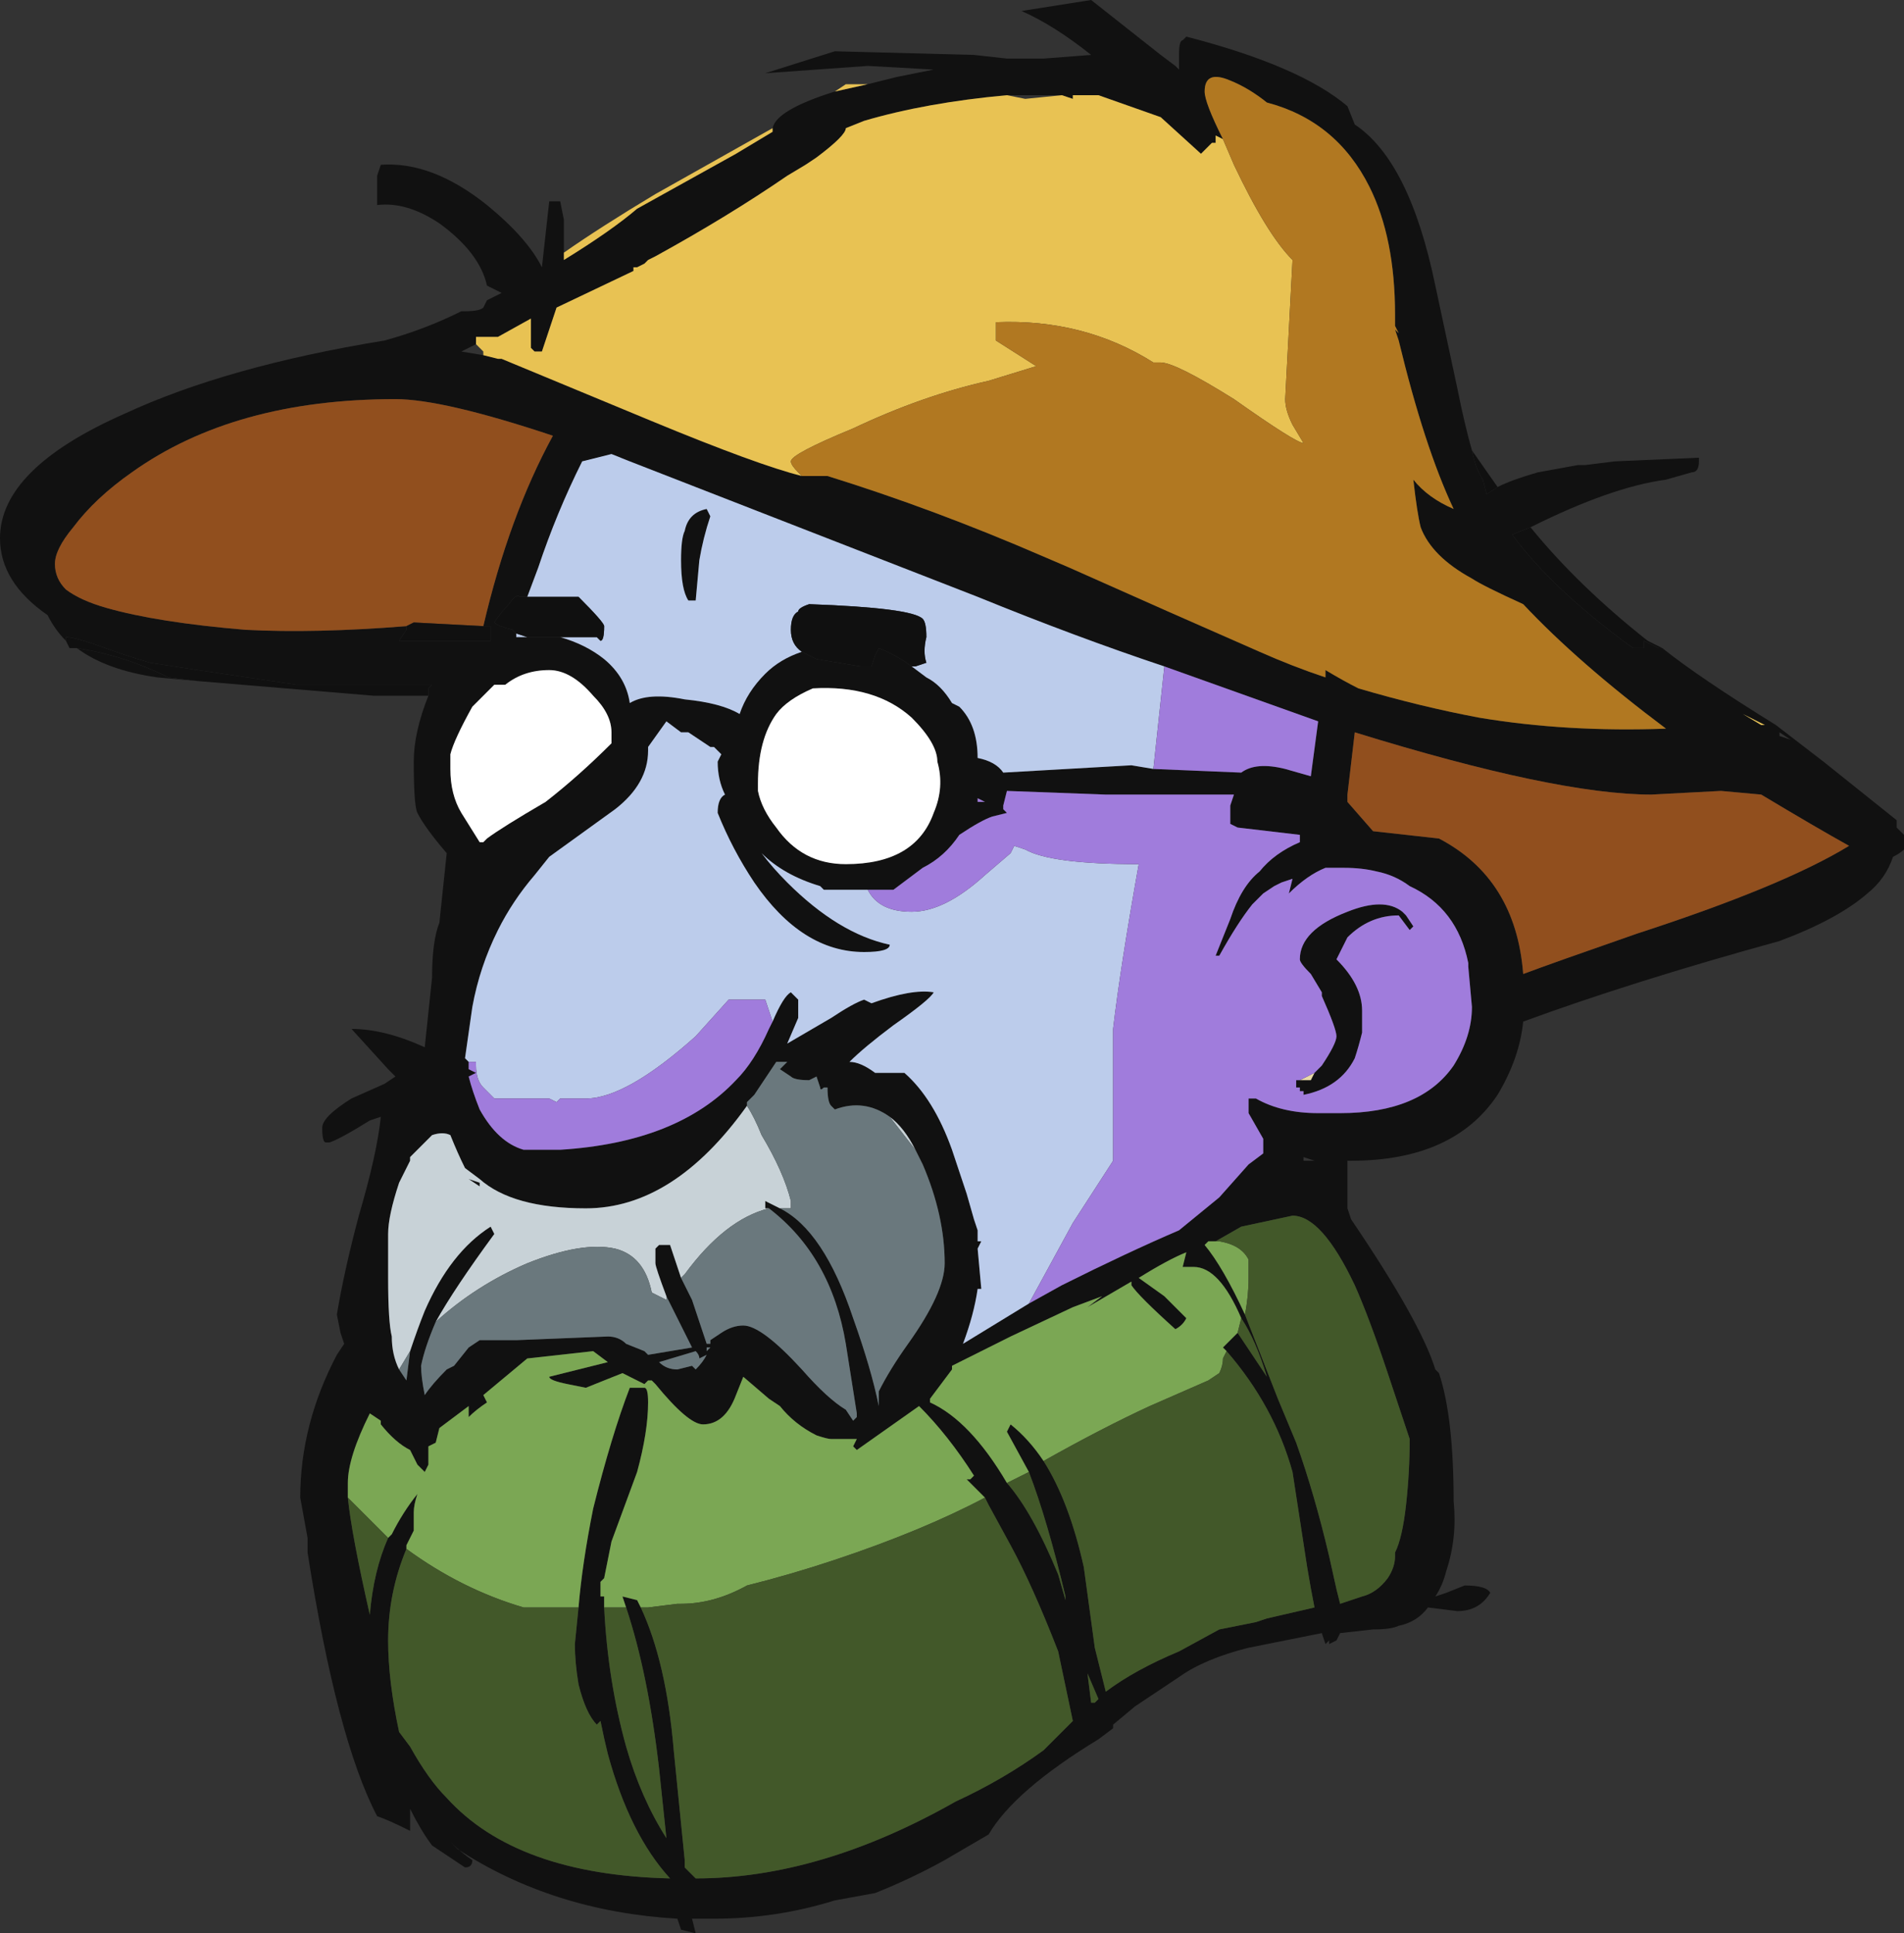 <?xml version="1.0" encoding="UTF-8" standalone="no"?>
<svg xmlns:ffdec="https://www.free-decompiler.com/flash" xmlns:xlink="http://www.w3.org/1999/xlink" ffdec:objectType="shape" height="26.4px" width="26.0px" xmlns="http://www.w3.org/2000/svg">
  <rect width="100%" height="100%" fill="#333333" stroke="none"/>
  <g transform="matrix(1.0, 0.0, 0.0, 1.0, -2.7, 28.5)">
    <path d="M14.55 -27.35 L14.95 -27.45 15.45 -27.55 14.55 -27.6 13.15 -27.5 14.1 -27.8 16.0 -27.75 16.45 -27.7 16.95 -27.7 17.6 -27.75 Q17.1 -28.15 16.65 -28.35 L17.6 -28.5 18.55 -27.75 18.75 -27.6 18.8 -27.55 18.8 -27.75 Q18.8 -27.95 18.85 -27.95 L18.9 -28.0 Q20.45 -27.6 21.1 -27.05 L21.2 -26.8 Q21.95 -26.3 22.3 -24.6 L22.6 -23.2 Q22.7 -22.7 22.8 -22.35 22.85 -22.1 22.95 -21.95 L23.0 -21.75 23.15 -21.85 Q23.35 -21.95 23.7 -22.05 L24.25 -22.15 24.35 -22.15 24.75 -22.2 25.9 -22.25 25.9 -22.2 Q25.9 -22.05 25.8 -22.05 L25.45 -21.95 Q24.7 -21.85 23.6 -21.3 L23.35 -21.2 Q23.9 -20.45 25.0 -19.65 L25.15 -19.65 25.15 -19.75 25.35 -19.65 25.4 -19.65 Q25.9 -19.25 26.95 -18.6 L27.6 -18.1 28.6 -17.3 28.6 -17.2 28.7 -17.1 28.7 -16.9 Q28.65 -16.85 28.55 -16.8 28.45 -16.5 28.2 -16.3 27.8 -15.95 27.0 -15.65 25.0 -15.1 23.5 -14.55 23.45 -14.05 23.15 -13.55 22.55 -12.65 21.15 -12.65 L21.1 -12.65 21.1 -12.0 21.15 -11.85 Q22.1 -10.45 22.3 -9.8 L22.35 -9.75 Q22.55 -9.15 22.55 -8.0 22.6 -7.5 22.45 -7.05 22.4 -6.85 22.3 -6.7 L22.45 -6.75 22.7 -6.85 Q23.0 -6.85 23.05 -6.75 22.9 -6.5 22.6 -6.5 L22.2 -6.55 Q22.05 -6.35 21.8 -6.3 21.7 -6.25 21.45 -6.25 L21.0 -6.2 20.95 -6.1 20.85 -6.05 20.85 -6.1 20.8 -6.05 20.75 -6.2 19.75 -6.0 Q19.15 -5.85 18.8 -5.6 L18.2 -5.2 17.9 -4.95 17.9 -4.9 17.7 -4.75 Q16.55 -4.05 16.2 -3.45 L15.6 -3.1 Q15.15 -2.85 14.65 -2.65 L14.1 -2.55 Q13.3 -2.3 12.45 -2.3 L12.15 -2.3 12.2 -2.1 12.0 -2.15 11.95 -2.3 Q10.25 -2.4 8.95 -3.25 L8.85 -3.35 Q9.0 -3.2 9.15 -3.1 9.15 -3.0 9.05 -3.0 L8.6 -3.3 Q8.45 -3.5 8.3 -3.8 L8.3 -3.5 Q8.0 -3.65 7.85 -3.7 7.3 -4.75 6.9 -7.3 L6.9 -7.5 6.8 -8.05 Q6.8 -9.05 7.3 -10.0 L7.4 -10.15 7.35 -10.3 7.3 -10.55 Q7.4 -11.15 7.6 -11.9 7.85 -12.75 7.9 -13.25 L7.75 -13.2 Q7.35 -12.95 7.2 -12.9 L7.15 -12.9 Q7.1 -12.9 7.1 -13.1 7.1 -13.25 7.5 -13.5 L7.95 -13.7 8.1 -13.8 8.0 -13.9 7.5 -14.45 Q7.95 -14.45 8.5 -14.2 L8.6 -15.15 Q8.6 -15.65 8.7 -15.9 L8.8 -16.85 Q8.5 -17.2 8.4 -17.4 8.35 -17.5 8.35 -18.1 8.35 -18.5 8.55 -19.0 L8.55 -19.1 8.6 -19.15 6.75 -19.15 5.4 -19.35 4.75 -19.45 Q4.4 -19.55 4.0 -19.7 3.7 -19.8 3.6 -19.8 L3.6 -19.75 Q3.45 -19.9 3.35 -20.1 2.7 -20.55 2.7 -21.15 2.7 -22.1 4.4 -22.85 5.8 -23.5 7.95 -23.85 8.5 -24.0 9.0 -24.25 L9.05 -24.25 Q9.25 -24.25 9.3 -24.3 L9.35 -24.4 9.55 -24.5 9.35 -24.6 Q9.25 -25.05 8.7 -25.45 8.25 -25.75 7.85 -25.7 L7.85 -26.1 7.9 -26.25 Q8.6 -26.3 9.35 -25.7 9.9 -25.25 10.1 -24.85 L10.2 -25.75 10.35 -25.75 10.4 -25.5 10.4 -25.05 10.4 -24.95 Q11.05 -25.35 11.4 -25.65 L12.75 -26.4 13.25 -26.7 13.25 -26.75 Q13.3 -27.0 14.1 -27.25 L14.55 -27.35 M18.85 -27.55 L18.8 -27.55 18.85 -27.55 M13.65 -22.0 L14.0 -22.0 Q15.45 -21.55 16.95 -20.9 L17.3 -20.75 18.65 -20.15 19.9 -19.6 Q20.35 -19.4 20.8 -19.25 L20.8 -19.35 Q21.05 -19.2 21.25 -19.1 22.1 -18.85 22.9 -18.7 24.1 -18.5 25.45 -18.55 24.25 -19.45 23.5 -20.25 22.95 -20.5 22.8 -20.6 22.25 -20.9 22.1 -21.3 22.05 -21.5 22.0 -21.95 22.2 -21.7 22.55 -21.55 22.15 -22.4 21.8 -23.85 L21.75 -24.0 21.8 -23.95 21.75 -24.05 21.75 -24.2 Q21.75 -25.25 21.4 -25.95 20.95 -26.85 20.0 -27.1 19.75 -27.3 19.5 -27.4 19.15 -27.55 19.15 -27.25 19.15 -27.1 19.4 -26.6 L19.3 -26.65 19.3 -26.55 19.25 -26.55 19.2 -26.5 Q19.15 -26.45 19.1 -26.4 L18.55 -26.9 17.7 -27.2 17.4 -27.2 17.35 -27.2 17.35 -27.15 17.2 -27.2 16.45 -27.2 Q15.35 -27.1 14.5 -26.85 L14.25 -26.75 Q14.25 -26.65 13.85 -26.35 L13.7 -26.25 13.45 -26.1 Q12.65 -25.55 11.65 -25.0 L11.55 -24.95 11.5 -24.9 11.4 -24.85 11.35 -24.85 11.35 -24.8 10.3 -24.3 10.1 -23.7 10.0 -23.7 9.95 -23.75 9.95 -24.15 9.5 -23.9 9.2 -23.9 Q9.2 -23.85 9.2 -23.8 L9.0 -23.7 9.3 -23.65 9.5 -23.6 9.55 -23.6 11.6 -22.75 Q13.05 -22.15 13.65 -22.0 M11.9 -23.9 L11.9 -23.9 M12.4 -21.45 Q12.3 -21.15 12.25 -20.85 L12.2 -20.3 12.1 -20.3 Q12.0 -20.45 12.0 -20.85 12.0 -21.15 12.05 -21.25 12.1 -21.5 12.35 -21.55 L12.4 -21.45 M13.65 -19.6 L13.85 -19.5 14.45 -19.4 14.6 -19.4 14.65 -19.55 14.7 -19.65 Q14.95 -19.55 15.15 -19.4 L15.35 -19.25 Q15.55 -19.15 15.7 -18.9 L15.8 -18.85 Q16.05 -18.6 16.05 -18.15 16.3 -18.1 16.4 -17.95 L18.15 -18.05 18.45 -18.0 19.65 -17.95 Q19.85 -18.1 20.25 -18.0 L20.6 -17.9 20.7 -18.65 18.6 -19.4 Q17.4 -19.8 16.05 -20.35 L11.3 -22.2 11.05 -22.3 10.65 -22.2 Q10.3 -21.5 10.05 -20.75 L9.9 -20.35 9.8 -20.35 Q9.75 -20.4 9.65 -20.25 9.55 -20.15 9.45 -20.0 9.5 -19.95 9.7 -19.9 L9.75 -19.85 9.75 -19.8 9.9 -19.8 10.35 -19.8 Q10.7 -19.7 10.95 -19.5 11.25 -19.25 11.3 -18.9 11.55 -19.05 12.05 -18.95 12.55 -18.9 12.8 -18.75 12.9 -19.05 13.15 -19.3 13.35 -19.5 13.65 -19.6 M15.15 -18.7 Q14.65 -19.15 13.8 -19.1 13.45 -18.95 13.3 -18.75 13.05 -18.4 13.05 -17.8 L13.05 -17.7 Q13.1 -17.45 13.3 -17.2 13.65 -16.7 14.25 -16.7 15.2 -16.7 15.45 -17.4 15.6 -17.75 15.5 -18.1 15.5 -18.35 15.15 -18.7 M14.55 -16.35 L13.95 -16.35 13.9 -16.4 Q13.4 -16.55 13.1 -16.85 13.25 -16.65 13.45 -16.45 14.15 -15.75 14.85 -15.6 14.85 -15.5 14.5 -15.5 13.65 -15.5 13.0 -16.45 12.7 -16.9 12.5 -17.4 12.5 -17.6 12.6 -17.65 12.5 -17.85 12.5 -18.1 L12.55 -18.2 12.45 -18.3 12.4 -18.3 12.1 -18.5 12.0 -18.5 11.8 -18.65 11.55 -18.3 11.55 -18.25 Q11.55 -17.8 11.1 -17.45 L10.2 -16.8 10.0 -16.55 Q9.7 -16.2 9.5 -15.8 9.25 -15.3 9.15 -14.75 L9.05 -14.05 9.1 -14.0 9.1 -13.9 9.2 -13.85 9.1 -13.8 Q9.15 -13.6 9.25 -13.35 9.5 -12.9 9.85 -12.8 L10.35 -12.8 Q11.95 -12.9 12.75 -13.75 13.0 -14.0 13.2 -14.45 L13.25 -14.55 Q13.4 -14.9 13.5 -14.95 L13.6 -14.85 13.6 -14.6 13.45 -14.25 14.05 -14.6 Q14.35 -14.8 14.5 -14.85 L14.6 -14.8 Q15.15 -15.0 15.45 -14.95 15.4 -14.85 14.9 -14.5 14.5 -14.2 14.3 -14.0 14.45 -14.0 14.65 -13.85 L15.05 -13.85 Q15.45 -13.5 15.7 -12.8 L15.9 -12.2 16.0 -11.85 16.05 -11.7 16.05 -11.55 16.1 -11.55 16.05 -11.45 16.1 -10.9 16.05 -10.9 Q16.0 -10.55 15.85 -10.15 L16.75 -10.7 17.2 -10.95 Q18.1 -11.4 18.8 -11.7 L19.35 -12.15 19.75 -12.6 19.95 -12.75 19.95 -12.95 19.75 -13.3 19.75 -13.5 19.85 -13.5 Q20.2 -13.3 20.7 -13.3 L21.0 -13.3 Q22.1 -13.3 22.55 -13.95 22.8 -14.35 22.8 -14.75 L22.75 -15.3 22.75 -15.35 Q22.6 -16.1 21.95 -16.4 21.75 -16.55 21.5 -16.6 21.3 -16.65 21.05 -16.65 L20.8 -16.65 Q20.55 -16.55 20.3 -16.3 L20.35 -16.5 20.2 -16.45 20.1 -16.4 19.95 -16.3 19.8 -16.15 Q19.6 -15.9 19.35 -15.45 L19.3 -15.45 19.5 -15.95 Q19.65 -16.4 19.9 -16.6 20.1 -16.85 20.45 -17.0 L20.45 -17.1 19.6 -17.2 19.5 -17.25 19.5 -17.5 19.55 -17.65 17.8 -17.65 16.45 -17.7 16.4 -17.5 16.4 -17.45 16.45 -17.4 16.25 -17.35 Q16.1 -17.3 15.8 -17.1 15.6 -16.8 15.3 -16.65 L14.9 -16.35 14.55 -16.35 M16.05 -17.6 L16.05 -17.55 16.15 -17.55 16.05 -17.6 M20.65 -13.85 L20.75 -13.95 Q20.95 -14.25 20.95 -14.35 20.95 -14.45 20.75 -14.9 L20.75 -14.95 20.6 -15.2 Q20.45 -15.35 20.45 -15.4 20.45 -15.8 21.1 -16.05 21.6 -16.25 21.85 -16.05 L21.9 -16.0 22.0 -15.85 21.95 -15.8 21.8 -16.0 Q21.4 -16.0 21.1 -15.7 L20.95 -15.4 Q21.3 -15.05 21.3 -14.7 L21.3 -14.4 Q21.25 -14.2 21.2 -14.05 21.0 -13.65 20.5 -13.55 L20.5 -13.6 20.45 -13.6 20.45 -13.65 20.4 -13.65 20.4 -13.75 20.6 -13.75 20.65 -13.85 M21.45 -17.15 L22.35 -17.05 Q23.4 -16.5 23.5 -15.2 23.9 -15.35 25.05 -15.75 27.05 -16.4 27.95 -16.95 27.5 -17.2 26.75 -17.65 L26.2 -17.7 25.25 -17.65 Q23.95 -17.65 21.2 -18.5 L21.1 -17.65 21.1 -17.55 21.45 -17.15 M9.3 -19.95 Q9.65 -21.45 10.25 -22.55 8.75 -23.05 8.1 -23.05 5.9 -23.05 4.5 -22.05 4.0 -21.7 3.7 -21.3 3.45 -21.0 3.45 -20.8 3.45 -20.6 3.6 -20.45 3.8 -20.3 4.15 -20.2 4.85 -20.0 6.05 -19.9 7.0 -19.85 8.25 -19.95 L8.25 -19.9 8.15 -19.75 9.4 -19.75 9.4 -19.95 9.3 -19.95 M3.75 -19.65 Q4.4 -19.55 5.0 -19.25 L5.4 -19.2 4.85 -19.25 Q4.15 -19.35 3.75 -19.65 M9.6 -19.15 L9.45 -19.15 9.15 -18.85 Q8.9 -18.4 8.85 -18.2 L8.85 -18.0 Q8.85 -17.65 9.0 -17.4 L9.25 -17.0 9.3 -17.0 9.35 -17.05 Q9.55 -17.2 10.15 -17.55 10.6 -17.9 11.05 -18.35 L11.05 -18.5 Q11.05 -18.75 10.8 -19.0 10.5 -19.35 10.2 -19.35 9.85 -19.35 9.6 -19.15 M12.9 -13.4 Q11.9 -12.0 10.7 -12.0 9.7 -12.0 9.25 -12.4 L9.05 -12.55 Q8.95 -12.75 8.85 -13.0 8.75 -13.05 8.6 -13.0 L8.3 -12.7 8.3 -12.65 8.15 -12.35 Q8.0 -11.9 8.0 -11.65 L8.0 -11.05 Q8.0 -10.45 8.05 -10.25 8.05 -10.0 8.15 -9.8 L8.25 -9.65 8.3 -10.05 Q8.4 -10.35 8.5 -10.6 8.85 -11.4 9.4 -11.75 L9.45 -11.65 Q8.9 -10.9 8.65 -10.45 8.5 -10.1 8.45 -9.85 8.45 -9.7 8.5 -9.45 8.6 -9.6 8.8 -9.8 L8.9 -9.85 9.1 -10.1 9.25 -10.2 9.75 -10.2 11.0 -10.25 Q11.15 -10.25 11.25 -10.15 L11.5 -10.05 11.55 -10.0 12.15 -10.1 11.8 -10.8 Q11.65 -11.2 11.65 -11.25 L11.65 -11.45 11.7 -11.5 11.85 -11.5 12.0 -11.05 12.15 -10.75 12.35 -10.15 12.4 -10.15 12.4 -10.2 12.55 -10.3 Q12.7 -10.4 12.85 -10.4 13.1 -10.4 13.65 -9.8 14.0 -9.4 14.25 -9.25 L14.35 -9.1 14.4 -9.15 14.4 -9.2 14.25 -10.15 Q14.05 -11.35 13.2 -12.0 L13.15 -12.0 13.15 -12.1 13.35 -12.0 Q13.95 -11.7 14.35 -10.5 14.6 -9.8 14.7 -9.3 L14.7 -9.5 Q14.85 -9.8 15.1 -10.15 15.6 -10.85 15.6 -11.25 15.6 -11.9 15.3 -12.6 L15.2 -12.8 Q15.05 -13.1 14.85 -13.25 14.5 -13.5 14.1 -13.35 L14.05 -13.4 Q14.0 -13.45 14.0 -13.65 L13.95 -13.65 Q13.9 -13.6 13.9 -13.65 L13.85 -13.8 13.75 -13.75 Q13.55 -13.75 13.5 -13.8 L13.35 -13.9 13.45 -14.0 13.3 -14.0 13.0 -13.55 12.9 -13.45 12.9 -13.4 M9.25 -12.3 L9.1 -12.4 9.25 -12.35 9.25 -12.3 M16.15 -8.05 L15.9 -8.3 15.95 -8.3 16.0 -8.35 Q15.65 -8.9 15.25 -9.3 L14.4 -8.7 14.35 -8.75 14.4 -8.85 14.05 -8.85 Q14.0 -8.85 13.85 -8.9 13.55 -9.05 13.35 -9.3 L13.2 -9.4 12.85 -9.7 12.75 -9.45 Q12.6 -9.05 12.3 -9.05 12.1 -9.05 11.65 -9.6 L11.6 -9.65 11.55 -9.65 11.5 -9.6 11.2 -9.75 10.7 -9.55 10.45 -9.6 Q10.2 -9.65 10.2 -9.7 L11.0 -9.9 10.8 -10.05 9.9 -9.95 9.3 -9.45 9.35 -9.35 Q9.2 -9.25 9.1 -9.15 L9.1 -9.3 8.7 -9.0 8.65 -8.8 8.55 -8.75 8.55 -8.5 8.5 -8.4 8.4 -8.5 8.3 -8.7 Q8.1 -8.8 7.9 -9.05 L7.9 -9.1 7.75 -9.2 Q7.45 -8.6 7.45 -8.25 L7.45 -8.05 Q7.5 -7.55 7.75 -6.45 7.8 -7.05 8.0 -7.5 L8.05 -7.55 Q8.2 -7.85 8.4 -8.1 8.35 -7.95 8.35 -7.85 8.35 -7.7 8.35 -7.6 L8.25 -7.4 8.25 -7.35 Q8.0 -6.75 8.0 -6.1 8.0 -5.55 8.15 -4.85 L8.3 -4.65 Q8.55 -4.2 8.8 -3.95 9.75 -2.9 11.85 -2.85 11.3 -3.45 11.0 -4.55 10.95 -4.75 10.9 -5.0 L10.85 -4.95 Q10.7 -5.1 10.6 -5.5 10.55 -5.8 10.55 -6.05 L10.6 -6.55 Q10.65 -7.15 10.8 -7.9 11.05 -8.9 11.3 -9.55 L11.5 -9.55 Q11.55 -9.55 11.55 -9.35 11.55 -8.95 11.4 -8.4 L11.05 -7.45 10.95 -6.95 10.9 -6.9 10.9 -6.7 10.95 -6.7 10.95 -6.55 Q11.0 -5.55 11.25 -4.65 11.45 -3.95 11.8 -3.4 L11.7 -4.35 Q11.55 -5.65 11.25 -6.55 L11.2 -6.7 11.4 -6.65 11.45 -6.55 Q11.8 -5.8 11.9 -4.6 L12.05 -3.1 12.05 -3.0 12.2 -2.85 Q13.9 -2.85 15.75 -3.9 16.4 -4.2 16.95 -4.6 L17.35 -5.0 17.15 -5.95 Q16.8 -6.85 16.5 -7.4 L16.2 -7.95 16.15 -8.05 M20.65 -12.65 L20.5 -12.7 20.5 -12.65 20.65 -12.65 M19.7 -10.55 L20.15 -9.4 20.4 -8.8 Q20.65 -8.1 20.85 -7.25 L20.95 -6.8 21.0 -6.6 21.3 -6.7 Q21.5 -6.75 21.65 -6.95 21.75 -7.1 21.75 -7.25 L21.75 -7.3 Q21.85 -7.5 21.9 -7.95 21.95 -8.4 21.95 -8.85 L21.65 -9.75 Q21.4 -10.5 21.2 -10.95 20.75 -11.9 20.35 -11.9 L19.65 -11.75 19.3 -11.55 19.2 -11.55 19.15 -11.5 Q19.4 -11.2 19.7 -10.55 M19.65 -10.5 Q19.35 -11.2 19.0 -11.2 L18.85 -11.2 18.9 -11.4 Q18.65 -11.3 18.25 -11.05 L18.6 -10.8 18.9 -10.5 Q18.85 -10.4 18.75 -10.35 18.25 -10.8 18.15 -10.95 L18.15 -11.0 17.55 -10.65 17.75 -10.8 17.35 -10.65 16.5 -10.25 15.7 -9.85 15.7 -9.8 15.4 -9.4 15.4 -9.35 Q15.95 -9.1 16.45 -8.25 16.8 -7.85 17.15 -7.0 L17.25 -6.65 17.25 -6.7 Q17.0 -7.75 16.75 -8.4 L16.45 -8.95 16.5 -9.05 Q16.75 -8.85 16.95 -8.55 17.3 -8.0 17.5 -7.1 L17.65 -6.0 17.8 -5.4 Q18.2 -5.7 18.8 -5.95 L19.35 -6.25 19.85 -6.35 20.0 -6.4 20.65 -6.55 Q20.6 -6.8 20.55 -7.1 L20.35 -8.4 Q20.1 -9.3 19.45 -10.05 L19.4 -10.1 19.6 -10.3 20.0 -9.7 Q19.85 -10.2 19.65 -10.5 M12.35 -10.1 L12.35 -10.05 12.4 -10.1 12.35 -10.1 M11.7 -9.9 Q11.8 -9.8 11.95 -9.8 L12.15 -9.85 12.2 -9.8 Q12.3 -9.9 12.35 -10.0 L12.25 -9.95 Q12.25 -10.0 12.2 -10.05 L11.7 -9.9 M17.55 -5.65 L17.6 -5.25 17.65 -5.25 17.7 -5.3 17.55 -5.65 M26.8 -18.6 L26.5 -18.75 26.75 -18.6 26.8 -18.6 M27.0 -18.45 L27.15 -18.4 27.0 -18.5 27.0 -18.45" fill="#111111" fill-rule="evenodd" stroke="none"/>
    <path d="M15.15 -18.7 Q15.5 -18.35 15.5 -18.1 15.6 -17.75 15.45 -17.4 15.2 -16.7 14.25 -16.7 13.65 -16.7 13.3 -17.2 13.1 -17.45 13.05 -17.7 L13.05 -17.8 Q13.05 -18.4 13.3 -18.75 13.45 -18.95 13.8 -19.1 14.65 -19.15 15.15 -18.7 M9.6 -19.15 Q9.85 -19.35 10.2 -19.35 10.5 -19.35 10.8 -19.0 11.05 -18.75 11.05 -18.5 L11.05 -18.35 Q10.6 -17.9 10.15 -17.55 9.55 -17.2 9.35 -17.05 L9.3 -17.0 9.25 -17.0 9.0 -17.4 Q8.85 -17.65 8.85 -18.0 L8.85 -18.2 Q8.9 -18.4 9.15 -18.85 L9.45 -19.15 9.6 -19.15" fill="#ffffff" fill-rule="evenodd" stroke="none"/>
    <path d="M20.4 -13.75 L20.45 -13.75 20.65 -13.85 20.6 -13.75 20.4 -13.75" fill="#e9d9a7" fill-rule="evenodd" stroke="none"/>
    <path d="M12.4 -21.45 L12.35 -21.55 Q12.1 -21.5 12.05 -21.25 12.0 -21.15 12.0 -20.85 12.0 -20.45 12.1 -20.3 L12.2 -20.3 12.25 -20.85 Q12.3 -21.15 12.4 -21.45 M15.15 -19.4 L15.2 -19.4 15.35 -19.45 Q15.3 -19.6 15.35 -19.8 15.35 -20.0 15.3 -20.05 15.15 -20.2 13.75 -20.25 13.6 -20.2 13.6 -20.15 13.5 -20.1 13.5 -19.9 13.5 -19.7 13.65 -19.6 13.35 -19.5 13.15 -19.3 12.9 -19.05 12.8 -18.75 12.55 -18.9 12.05 -18.95 11.55 -19.05 11.3 -18.9 11.25 -19.25 10.95 -19.5 10.7 -19.7 10.35 -19.8 L10.85 -19.8 10.9 -19.75 Q10.95 -19.75 10.95 -19.95 10.95 -20.0 10.6 -20.35 L9.9 -20.35 10.05 -20.75 Q10.3 -21.5 10.65 -22.2 L11.05 -22.3 11.3 -22.2 16.05 -20.35 Q17.4 -19.8 18.6 -19.4 L18.45 -18.0 18.15 -18.05 16.4 -17.95 Q16.3 -18.1 16.05 -18.15 16.05 -18.6 15.8 -18.85 L15.7 -18.9 Q15.55 -19.15 15.35 -19.25 L15.15 -19.4 M9.1 -14.0 L9.05 -14.05 9.15 -14.75 Q9.25 -15.3 9.5 -15.8 9.7 -16.2 10.0 -16.55 L10.2 -16.8 11.1 -17.45 Q11.55 -17.8 11.55 -18.25 L11.55 -18.3 11.8 -18.65 12.0 -18.5 12.1 -18.5 12.4 -18.3 12.45 -18.3 12.55 -18.2 12.5 -18.1 Q12.5 -17.85 12.6 -17.65 12.5 -17.6 12.5 -17.4 12.7 -16.9 13.0 -16.45 13.65 -15.5 14.5 -15.5 14.85 -15.5 14.85 -15.6 14.15 -15.75 13.45 -16.45 13.25 -16.65 13.1 -16.85 13.4 -16.55 13.9 -16.4 L13.95 -16.35 14.55 -16.35 Q14.7 -16.05 15.15 -16.05 15.6 -16.05 16.15 -16.55 L16.5 -16.85 16.55 -16.95 16.7 -16.9 Q17.05 -16.7 18.25 -16.7 18.0 -15.3 17.9 -14.45 L17.9 -12.65 17.35 -11.8 16.75 -10.7 15.85 -10.15 Q16.0 -10.55 16.05 -10.9 L16.1 -10.9 16.05 -11.45 16.1 -11.55 16.05 -11.55 16.05 -11.7 16.0 -11.85 15.9 -12.2 15.7 -12.8 Q15.45 -13.5 15.05 -13.85 L14.65 -13.85 Q14.45 -14.0 14.3 -14.0 14.5 -14.2 14.9 -14.5 15.4 -14.85 15.45 -14.95 15.15 -15.0 14.6 -14.8 L14.5 -14.85 Q14.35 -14.8 14.05 -14.6 L13.45 -14.25 13.6 -14.6 13.6 -14.85 13.5 -14.95 Q13.4 -14.9 13.25 -14.55 L13.15 -14.85 12.65 -14.85 12.2 -14.35 Q11.25 -13.5 10.7 -13.5 L10.35 -13.5 10.3 -13.45 10.2 -13.5 9.45 -13.5 9.3 -13.65 Q9.2 -13.75 9.2 -13.95 L9.2 -14.0 9.1 -14.0 M9.75 -19.85 L9.9 -19.8 9.75 -19.8 9.75 -19.85" fill="#bccceb" fill-rule="evenodd" stroke="none"/>
    <path d="M18.45 -18.0 L18.6 -19.4 20.7 -18.65 20.6 -17.9 20.25 -18.0 Q19.85 -18.1 19.65 -17.95 L18.45 -18.0 M9.1 -14.0 L9.2 -14.0 9.2 -13.95 Q9.2 -13.75 9.3 -13.65 L9.45 -13.5 10.2 -13.5 10.3 -13.45 10.35 -13.5 10.7 -13.5 Q11.25 -13.5 12.2 -14.35 L12.65 -14.85 13.15 -14.85 13.25 -14.55 13.2 -14.45 Q13.0 -14.0 12.75 -13.75 11.95 -12.9 10.35 -12.8 L9.85 -12.8 Q9.5 -12.9 9.25 -13.35 9.15 -13.6 9.1 -13.8 L9.2 -13.85 9.1 -13.9 9.1 -14.0 M16.75 -10.7 L17.35 -11.8 17.9 -12.65 17.9 -14.45 Q18.0 -15.3 18.25 -16.7 17.05 -16.7 16.7 -16.9 L16.55 -16.95 16.5 -16.85 16.15 -16.55 Q15.6 -16.05 15.15 -16.05 14.7 -16.05 14.55 -16.35 L14.9 -16.35 15.3 -16.65 Q15.6 -16.8 15.8 -17.1 16.1 -17.3 16.25 -17.35 L16.45 -17.4 16.4 -17.45 16.4 -17.5 16.45 -17.7 17.8 -17.65 19.55 -17.65 19.5 -17.5 19.5 -17.25 19.6 -17.2 20.45 -17.1 20.45 -17.0 Q20.1 -16.85 19.9 -16.6 19.65 -16.4 19.5 -15.95 L19.3 -15.45 19.35 -15.45 Q19.6 -15.9 19.8 -16.15 L19.95 -16.3 20.1 -16.4 20.2 -16.45 20.35 -16.5 20.3 -16.3 Q20.55 -16.55 20.8 -16.65 L21.05 -16.65 Q21.3 -16.65 21.5 -16.6 21.75 -16.55 21.95 -16.4 22.6 -16.1 22.75 -15.35 L22.75 -15.3 22.8 -14.75 Q22.8 -14.35 22.55 -13.95 22.1 -13.3 21.0 -13.3 L20.7 -13.3 Q20.2 -13.3 19.85 -13.5 L19.75 -13.5 19.75 -13.3 19.95 -12.95 19.95 -12.75 19.75 -12.6 19.35 -12.15 18.8 -11.7 Q18.1 -11.4 17.2 -10.95 L16.75 -10.7 M16.05 -17.6 L16.15 -17.55 16.05 -17.55 16.05 -17.6 M20.4 -13.75 L20.4 -13.65 20.45 -13.65 20.45 -13.6 20.5 -13.6 20.5 -13.55 Q21.0 -13.65 21.2 -14.05 21.25 -14.2 21.3 -14.4 L21.3 -14.7 Q21.3 -15.05 20.95 -15.4 L21.1 -15.7 Q21.4 -16.0 21.8 -16.0 L21.95 -15.8 22.0 -15.85 21.9 -16.0 21.85 -16.05 Q21.6 -16.25 21.1 -16.05 20.45 -15.8 20.45 -15.4 20.45 -15.35 20.6 -15.2 L20.75 -14.95 20.75 -14.9 Q20.95 -14.45 20.95 -14.35 20.95 -14.25 20.75 -13.95 L20.65 -13.85 20.45 -13.75 20.4 -13.75" fill="#a07cdc" fill-rule="evenodd" stroke="none"/>
    <path d="M14.55 -27.35 L14.1 -27.25 14.25 -27.35 14.55 -27.35 M13.25 -26.75 L13.25 -26.7 12.75 -26.4 11.4 -25.65 Q11.05 -25.35 10.4 -24.95 L10.4 -25.05 Q10.9 -25.4 11.65 -25.85 L13.25 -26.75 M18.85 -27.55 L18.8 -27.55 18.85 -27.55 M19.4 -26.6 L19.55 -26.25 Q20.0 -25.3 20.35 -24.95 L20.25 -23.05 Q20.25 -22.9 20.35 -22.7 L20.5 -22.45 Q20.4 -22.45 19.55 -23.05 18.75 -23.55 18.55 -23.55 L18.45 -23.55 Q17.5 -24.15 16.3 -24.1 L16.3 -23.85 16.85 -23.5 16.2 -23.3 Q15.3 -23.1 14.35 -22.65 13.5 -22.3 13.5 -22.2 13.5 -22.15 13.6 -22.05 L13.65 -22.0 Q13.05 -22.15 11.6 -22.75 L9.55 -23.6 9.5 -23.6 9.3 -23.65 9.3 -23.7 9.2 -23.8 Q9.2 -23.85 9.2 -23.9 L9.5 -23.9 9.95 -24.15 9.95 -23.75 10.0 -23.7 10.1 -23.7 10.3 -24.3 11.35 -24.8 11.35 -24.85 11.4 -24.85 11.5 -24.9 11.55 -24.95 11.65 -25.0 Q12.65 -25.55 13.45 -26.1 L13.7 -26.25 13.85 -26.35 Q14.25 -26.65 14.25 -26.75 L14.5 -26.85 Q15.35 -27.1 16.45 -27.2 L16.7 -27.15 17.2 -27.2 17.35 -27.15 17.35 -27.2 17.4 -27.2 17.7 -27.2 18.55 -26.9 19.1 -26.4 Q19.15 -26.45 19.2 -26.5 L19.25 -26.55 19.3 -26.55 19.3 -26.65 19.4 -26.6 M11.9 -23.9 L11.9 -23.9 M26.8 -18.6 L26.75 -18.6 26.5 -18.75 26.8 -18.6" fill="#e8c253" fill-rule="evenodd" stroke="none"/>
    <path d="M7.45 -8.05 L7.45 -8.25 Q7.45 -8.6 7.75 -9.2 L7.9 -9.1 7.9 -9.05 Q8.1 -8.8 8.3 -8.7 L8.4 -8.5 8.5 -8.4 8.55 -8.5 8.55 -8.75 8.65 -8.8 8.7 -9.0 9.1 -9.3 9.1 -9.15 Q9.2 -9.25 9.35 -9.35 L9.3 -9.45 9.9 -9.95 10.8 -10.05 11.0 -9.9 10.2 -9.7 Q10.2 -9.65 10.45 -9.6 L10.7 -9.55 11.2 -9.75 11.5 -9.6 11.55 -9.65 11.6 -9.65 11.65 -9.6 Q12.1 -9.05 12.3 -9.05 12.6 -9.05 12.75 -9.45 L12.85 -9.7 13.2 -9.4 13.35 -9.3 Q13.55 -9.05 13.85 -8.9 14.0 -8.85 14.05 -8.85 L14.4 -8.85 14.35 -8.75 14.4 -8.7 15.25 -9.3 Q15.65 -8.9 16.0 -8.35 L15.95 -8.3 15.9 -8.3 16.15 -8.05 Q15.3 -7.6 14.1 -7.2 13.5 -7.0 12.9 -6.85 12.45 -6.6 12.0 -6.6 L11.95 -6.6 11.55 -6.55 11.45 -6.55 11.4 -6.65 11.2 -6.7 11.25 -6.55 10.95 -6.55 10.95 -6.7 10.9 -6.7 10.9 -6.9 10.95 -6.95 11.05 -7.45 11.4 -8.4 Q11.55 -8.95 11.55 -9.35 11.55 -9.55 11.5 -9.55 L11.3 -9.55 Q11.05 -8.9 10.8 -7.9 10.65 -7.15 10.6 -6.55 L9.85 -6.55 Q9.0 -6.8 8.25 -7.35 L8.25 -7.4 8.35 -7.6 Q8.35 -7.7 8.35 -7.85 8.35 -7.95 8.4 -8.1 8.2 -7.85 8.05 -7.55 L8.0 -7.5 Q7.75 -7.75 7.45 -8.05 M19.3 -11.55 L19.35 -11.55 Q19.65 -11.5 19.75 -11.3 L19.75 -11.05 Q19.75 -10.8 19.7 -10.55 19.4 -11.2 19.15 -11.5 L19.2 -11.55 19.3 -11.55 M16.45 -8.25 Q15.95 -9.1 15.4 -9.35 L15.4 -9.4 15.7 -9.8 15.7 -9.85 16.5 -10.25 17.35 -10.65 17.75 -10.8 17.55 -10.65 18.15 -11.0 18.15 -10.95 Q18.25 -10.8 18.75 -10.35 18.85 -10.4 18.9 -10.5 L18.6 -10.8 18.25 -11.05 Q18.65 -11.3 18.9 -11.4 L18.85 -11.2 19.0 -11.2 Q19.35 -11.2 19.65 -10.5 L19.6 -10.3 19.4 -10.1 19.45 -10.05 19.4 -9.95 Q19.4 -9.85 19.35 -9.75 L19.2 -9.65 18.4 -9.3 Q17.75 -9.0 16.95 -8.55 16.75 -8.85 16.5 -9.05 L16.45 -8.95 16.75 -8.4 16.45 -8.25" fill="#7ba754" fill-rule="evenodd" stroke="none"/>
    <path d="M7.45 -8.05 Q7.75 -7.75 8.0 -7.5 7.8 -7.05 7.75 -6.45 7.5 -7.55 7.45 -8.05 M8.25 -7.35 Q9.0 -6.8 9.85 -6.55 L10.6 -6.55 10.55 -6.05 Q10.55 -5.8 10.6 -5.5 10.7 -5.1 10.85 -4.95 L10.9 -5.0 Q10.95 -4.75 11.0 -4.55 11.3 -3.45 11.85 -2.85 9.75 -2.9 8.8 -3.95 8.55 -4.2 8.3 -4.65 L8.15 -4.85 Q8.0 -5.55 8.0 -6.1 8.0 -6.75 8.25 -7.35 M10.95 -6.55 L11.25 -6.55 Q11.55 -5.65 11.7 -4.35 L11.8 -3.4 Q11.45 -3.95 11.25 -4.65 11.0 -5.55 10.95 -6.55 M11.45 -6.55 L11.55 -6.55 11.95 -6.6 12.0 -6.6 Q12.45 -6.6 12.9 -6.85 13.5 -7.0 14.1 -7.2 15.3 -7.6 16.15 -8.05 L16.2 -7.95 16.5 -7.4 Q16.8 -6.85 17.15 -5.95 L17.35 -5.0 16.95 -4.6 Q16.4 -4.2 15.75 -3.9 13.9 -2.85 12.2 -2.85 L12.05 -3.0 12.05 -3.1 11.9 -4.6 Q11.8 -5.8 11.45 -6.55 M19.3 -11.55 L19.65 -11.75 20.35 -11.9 Q20.75 -11.9 21.2 -10.95 21.4 -10.5 21.65 -9.75 L21.95 -8.85 Q21.95 -8.4 21.9 -7.95 21.85 -7.5 21.75 -7.3 L21.75 -7.25 Q21.75 -7.1 21.65 -6.95 21.5 -6.75 21.3 -6.7 L21.0 -6.6 20.95 -6.8 20.85 -7.25 Q20.65 -8.1 20.4 -8.8 L20.15 -9.4 19.7 -10.55 Q19.75 -10.8 19.75 -11.05 L19.75 -11.3 Q19.65 -11.5 19.35 -11.55 L19.3 -11.55 M16.45 -8.25 L16.75 -8.4 Q17.0 -7.75 17.25 -6.7 L17.25 -6.65 17.15 -7.0 Q16.8 -7.85 16.45 -8.25 M16.95 -8.55 Q17.75 -9.0 18.4 -9.3 L19.2 -9.65 19.35 -9.75 Q19.4 -9.85 19.4 -9.95 L19.45 -10.05 Q20.1 -9.3 20.35 -8.4 L20.55 -7.1 Q20.6 -6.8 20.65 -6.55 L20.0 -6.4 19.85 -6.35 19.35 -6.25 18.8 -5.95 Q18.2 -5.7 17.8 -5.4 L17.65 -6.0 17.5 -7.1 Q17.3 -8.0 16.95 -8.55 M19.6 -10.3 L19.65 -10.5 Q19.85 -10.2 20.0 -9.7 L19.6 -10.3 M17.55 -5.65 L17.7 -5.3 17.65 -5.25 17.6 -5.25 17.55 -5.65" fill="#425829" fill-rule="evenodd" stroke="none"/>
    <path d="M8.15 -9.8 Q8.05 -10.0 8.05 -10.25 8.0 -10.45 8.0 -11.05 L8.0 -11.65 Q8.0 -11.9 8.15 -12.35 L8.3 -12.65 8.3 -12.7 8.6 -13.0 Q8.75 -13.05 8.85 -13.0 8.95 -12.75 9.05 -12.55 L9.25 -12.4 Q9.7 -12.0 10.7 -12.0 11.9 -12.0 12.9 -13.4 13.0 -13.25 13.1 -13.0 13.4 -12.5 13.5 -12.1 L13.5 -12.0 13.35 -12.0 13.15 -12.1 13.15 -12.0 13.2 -12.0 Q12.6 -11.85 12.05 -11.1 L12.0 -11.05 11.85 -11.5 11.7 -11.5 11.65 -11.45 11.65 -11.25 Q11.65 -11.2 11.8 -10.8 L11.8 -10.75 11.6 -10.85 Q11.5 -11.35 11.1 -11.45 10.65 -11.55 9.9 -11.25 9.2 -10.95 8.65 -10.45 8.9 -10.9 9.45 -11.65 L9.4 -11.75 Q8.85 -11.4 8.5 -10.6 8.4 -10.35 8.3 -10.05 L8.15 -9.8 M14.85 -13.25 Q15.05 -13.1 15.2 -12.8 L14.85 -13.25 M9.25 -12.3 L9.25 -12.35 9.1 -12.4 9.25 -12.3" fill="#c8d2d7" fill-rule="evenodd" stroke="none"/>
    <path d="M12.9 -13.4 L12.9 -13.45 13.0 -13.55 13.3 -14.0 13.45 -14.0 13.35 -13.9 13.5 -13.8 Q13.55 -13.75 13.75 -13.75 L13.85 -13.8 13.9 -13.65 Q13.9 -13.6 13.95 -13.65 L14.0 -13.65 Q14.0 -13.45 14.05 -13.4 L14.1 -13.35 Q14.5 -13.5 14.85 -13.25 L15.2 -12.8 15.3 -12.6 Q15.6 -11.9 15.6 -11.25 15.6 -10.85 15.1 -10.15 14.85 -9.8 14.7 -9.5 L14.7 -9.3 Q14.6 -9.8 14.35 -10.5 13.95 -11.7 13.35 -12.0 L13.5 -12.0 13.5 -12.1 Q13.4 -12.5 13.1 -13.0 13.0 -13.25 12.9 -13.4 M13.2 -12.0 Q14.05 -11.35 14.25 -10.15 L14.4 -9.2 14.4 -9.15 14.35 -9.1 14.25 -9.25 Q14.0 -9.4 13.65 -9.8 13.1 -10.4 12.85 -10.4 12.7 -10.4 12.55 -10.3 L12.4 -10.2 12.4 -10.15 12.35 -10.15 12.15 -10.75 12.0 -11.05 12.05 -11.1 Q12.6 -11.85 13.2 -12.0 M11.8 -10.8 L12.15 -10.1 11.55 -10.0 11.5 -10.05 11.25 -10.15 Q11.15 -10.25 11.0 -10.25 L9.75 -10.2 9.25 -10.2 9.1 -10.1 8.9 -9.85 8.8 -9.8 Q8.6 -9.6 8.5 -9.45 8.45 -9.7 8.45 -9.85 8.5 -10.1 8.65 -10.45 9.2 -10.95 9.9 -11.25 10.65 -11.55 11.1 -11.45 11.5 -11.35 11.6 -10.85 L11.8 -10.75 11.8 -10.8 M8.3 -10.05 L8.25 -9.65 8.15 -9.8 8.3 -10.05 M12.35 -10.1 L12.4 -10.1 12.35 -10.05 12.35 -10.1 M11.7 -9.9 L12.2 -10.05 Q12.25 -10.0 12.25 -9.95 L12.35 -10.0 Q12.3 -9.9 12.2 -9.8 L12.15 -9.85 11.95 -9.8 Q11.8 -9.8 11.7 -9.9" fill="#6a787d" fill-rule="evenodd" stroke="none"/>
    <path d="M19.4 -26.6 Q19.15 -27.1 19.15 -27.25 19.15 -27.55 19.5 -27.4 19.75 -27.3 20.0 -27.1 20.95 -26.85 21.4 -25.95 21.75 -25.25 21.75 -24.2 L21.75 -24.05 21.8 -23.95 21.75 -24.0 21.8 -23.85 Q22.15 -22.4 22.55 -21.55 22.2 -21.7 22.0 -21.95 22.05 -21.5 22.1 -21.3 22.25 -20.9 22.8 -20.6 22.95 -20.5 23.5 -20.25 24.25 -19.45 25.45 -18.55 24.1 -18.5 22.9 -18.7 22.1 -18.85 21.25 -19.1 21.05 -19.2 20.8 -19.35 L20.8 -19.25 Q20.35 -19.4 19.9 -19.6 L18.65 -20.15 17.3 -20.75 16.95 -20.9 Q15.45 -21.55 14.0 -22.0 L13.65 -22.0 13.6 -22.05 Q13.5 -22.15 13.5 -22.2 13.5 -22.3 14.35 -22.65 15.3 -23.1 16.2 -23.3 L16.85 -23.5 16.3 -23.85 16.3 -24.1 Q17.5 -24.15 18.45 -23.55 L18.55 -23.55 Q18.75 -23.55 19.55 -23.05 20.4 -22.45 20.5 -22.45 L20.35 -22.7 Q20.25 -22.9 20.25 -23.05 L20.35 -24.95 Q20.0 -25.3 19.55 -26.25 L19.4 -26.6" fill="#b17821" fill-rule="evenodd" stroke="none"/>
    <path d="M21.45 -17.15 L21.1 -17.55 21.1 -17.65 21.2 -18.5 Q23.95 -17.65 25.25 -17.65 L26.2 -17.7 26.75 -17.65 Q27.5 -17.2 27.95 -16.95 27.05 -16.4 25.05 -15.75 23.9 -15.35 23.5 -15.2 23.4 -16.5 22.35 -17.05 L21.45 -17.15 M8.25 -19.95 Q7.0 -19.85 6.05 -19.9 4.85 -20.0 4.15 -20.2 3.8 -20.3 3.6 -20.45 3.45 -20.6 3.45 -20.8 3.45 -21.0 3.7 -21.3 4.0 -21.7 4.5 -22.05 5.9 -23.05 8.1 -23.05 8.75 -23.05 10.25 -22.55 9.65 -21.45 9.3 -19.95 L8.35 -20.0 8.25 -19.95" fill="#914f1e" fill-rule="evenodd" stroke="none"/>
    <path d="M3.6 -19.75 L3.6 -19.8 Q3.7 -19.8 4.0 -19.7 4.4 -19.55 4.75 -19.45 L5.4 -19.35 6.75 -19.15 8.6 -19.15 8.55 -19.1 8.55 -19.0 7.8 -19.0 5.4 -19.2 5.0 -19.25 Q4.4 -19.55 3.75 -19.65 L3.65 -19.65 3.6 -19.75 M25.4 -19.65 L25.35 -19.65 25.15 -19.75 25.15 -19.65 25.0 -19.65 Q23.9 -20.45 23.35 -21.2 L23.6 -21.3 Q24.25 -20.5 25.2 -19.75 L25.4 -19.65 M23.15 -21.85 L23.0 -21.75 22.95 -21.95 Q22.85 -22.1 22.8 -22.35 L23.15 -21.85 M13.65 -19.6 Q13.5 -19.7 13.5 -19.9 13.5 -20.1 13.6 -20.15 13.6 -20.2 13.75 -20.25 15.15 -20.2 15.3 -20.05 15.35 -20.0 15.35 -19.8 15.3 -19.6 15.35 -19.45 L15.2 -19.4 15.15 -19.4 Q14.95 -19.55 14.7 -19.65 L14.65 -19.55 14.6 -19.4 14.45 -19.4 13.85 -19.5 13.65 -19.6 M9.9 -20.35 L10.6 -20.35 Q10.95 -20.0 10.95 -19.95 10.95 -19.75 10.9 -19.75 L10.85 -19.8 10.35 -19.8 9.9 -19.8 9.75 -19.85 9.7 -19.9 Q9.5 -19.95 9.45 -20.0 9.55 -20.15 9.65 -20.25 9.75 -20.4 9.8 -20.35 L9.9 -20.35 M8.25 -19.95 L8.35 -20.0 9.3 -19.95 9.4 -19.95 9.4 -19.75 8.15 -19.75 8.25 -19.9 8.25 -19.95" fill="#101010" fill-rule="evenodd" stroke="none"/>
  </g>
</svg>
